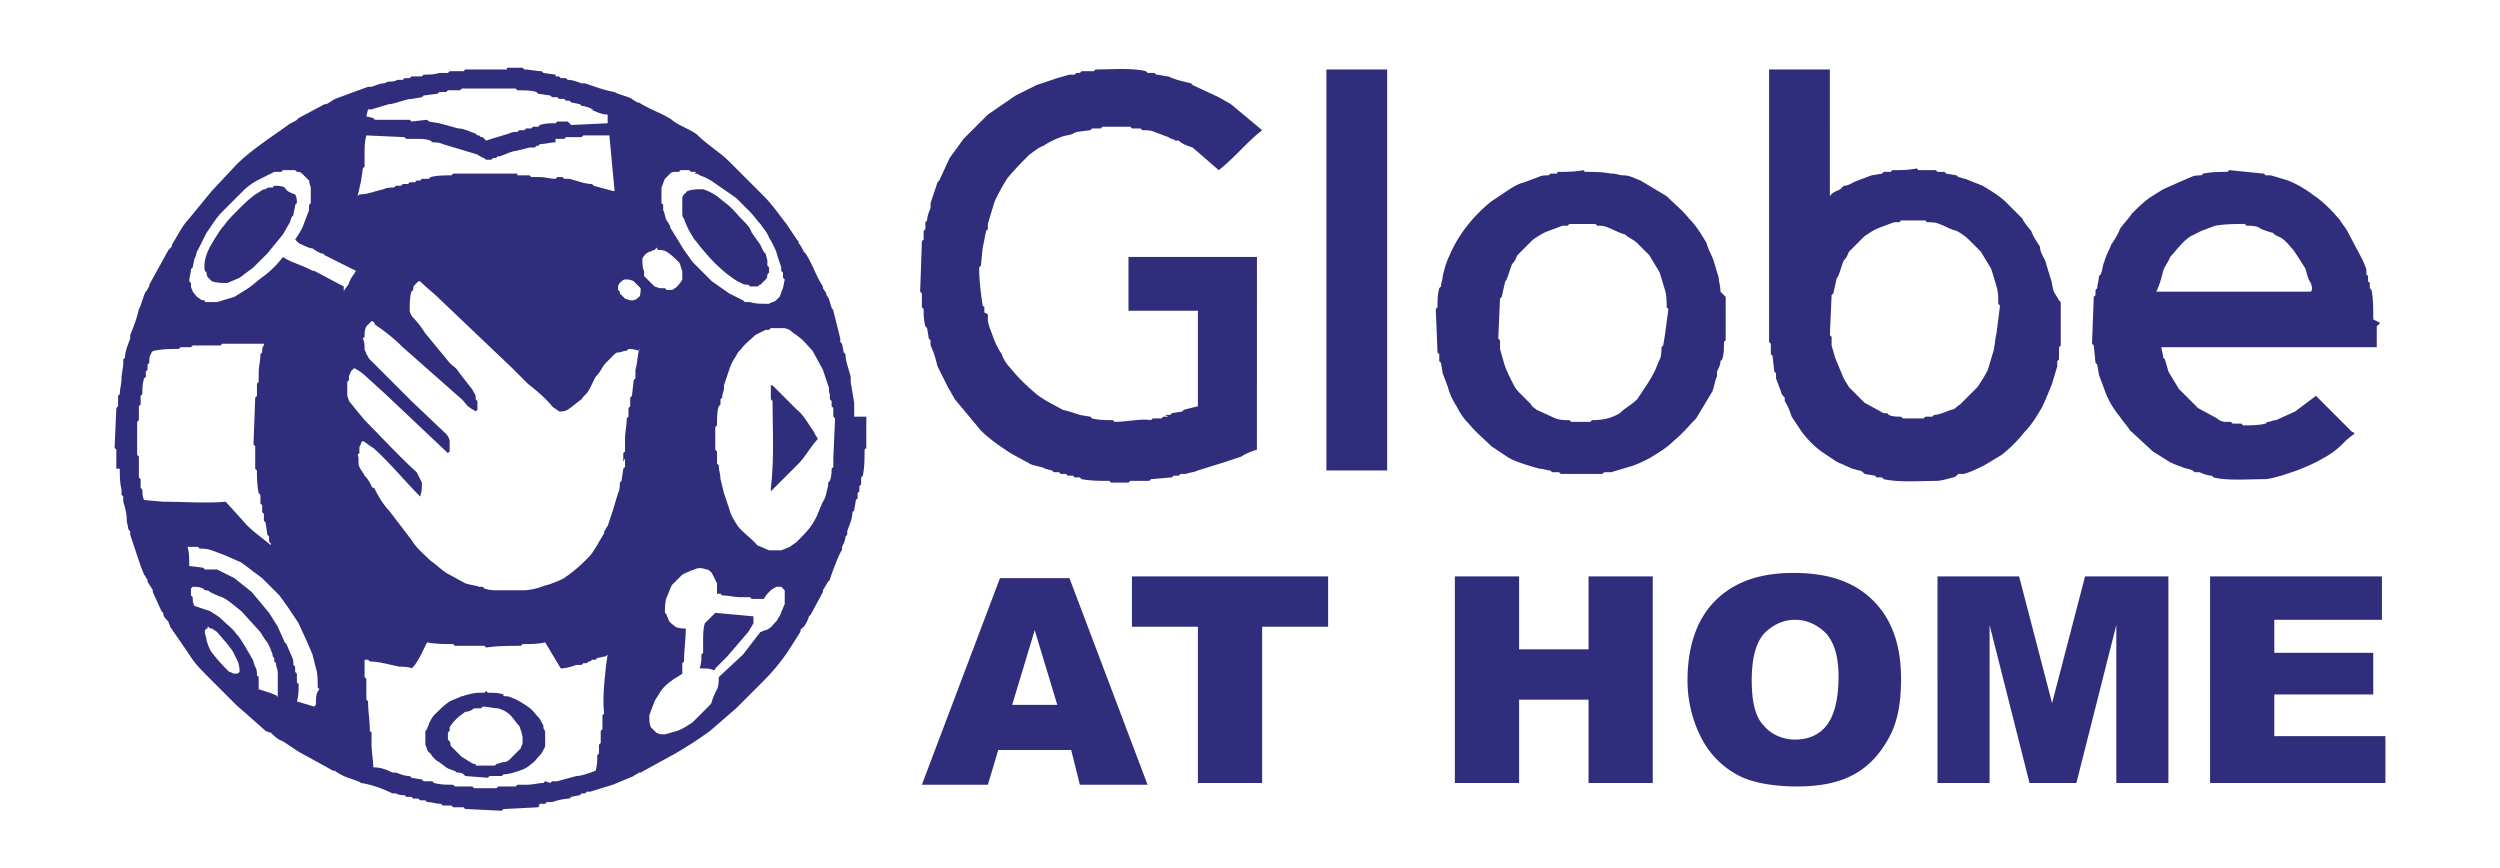 <svg xmlns="http://www.w3.org/2000/svg" viewBox="0 0 144 50" fill="#302e7c" xmlns:v="https://vecta.io/nano"><path d="M136.7 18.4c0-.6 0-1.2-.1-1.7l-.1-.1v-.3l-.1-.1v-.3l-.1-.1v-.3l-.2-.5-.9-1.7c-.1-.2-.3-.4-.4-.6-.5-.6-1-1.1-1.6-1.5-.4-.3-.9-.6-1.4-.8l-1-.3h-.3l-.1-.1-2-.2-.1.1c-.5 0-.9 0-1.4.1l-.1.1c-.2 0-.4 0-.6.1l-.7.3-.9.4-.8.5c-.4.3-.7.6-1 .9-.2.3-.5.6-.7.9-.1.3-.3.6-.5.9-.1.3-.3.6-.4 1-.1.2-.1.5-.2.7l-.1.1c0 .2-.1.5-.1.7l-.1.1v.3l-.1.1-.1 2.7.1.1.1 1 .1.1.1.6.3.8c.2.6.5 1.1.9 1.6.2.3.4.5.6.8L124 26l.8.5c.3.2.6.3.9.4.1.1.6.1.7.3h.3c.2.1.5.2.7.2l.1.1h0c.8.2 2 .1 2.9.1.3 0 .6-.1 1-.2l.9-.3c.5-.2 1-.4 1.5-.7a4.44 4.44 0 0 0 1.1-.8c.2-.2.4-.4.7-.6v-.1h-.1l-2.1-2.1-1.2.9-1.1.5c-.2 0-.3.1-.5.1l-.1.1c-.4.1-.9.1-1.3.1l-.1-.1h-.5l-.1-.1h-.3c-.2 0-.4-.1-.5-.2l-1.1-.6-1.1-1.1-.6-1-.2-.7-.1-.1c0-.2-.1-.4-.1-.6h12.4v-1.2l.2-.2-.4-.2h0 0zm-3.6-1.6h-8.9 0c.2-.4.3-.8.4-1.2.1-.3.3-.5.4-.8.3-.3.7-.9 1.2-1.2l.6-.3.8-.3c.6-.1 1.2-.1 1.7-.1l.1.1c.2 0 .5 0 .7.1.1.1.7.3.8.3.2.2.3.2.5.3.3.2.5.5.7.7l.4.6c.1.2.2.3.3.5.1.3.1.5.3.8.1.3.1.4 0 .5h0zM76.4 4h3.5v23.1h-3.5V4zm41.9 12.8h0c-.1-.3-.1-.6-.2-.8l-.3-1c-.1-.2-.3-.5-.3-.8-.2-.3-.4-.6-.5-.9-.1-.1-.5-.6-.5-.7l-.9-.9c-.4-.4-.9-.7-1.4-1l-1-.4c-.1 0-.3-.1-.4-.1l-.1-.1-.6-.1-.1-.1h-.4l-.1-.1h-1l-.1-.1c-.5.1-.9.1-1.4.1l-.1.1h-.4l-.1.1-.6.1-.8.3c-.3.1-.5.3-.8.3l-.2.2c-.2.1-.5.2-.6.4V4h-3.5v15.7l.1.1v.6l.1.1.1.9.1.1v.3l.3.8c0 .1.1.2.2.3v.2c.2.3.3.6.4.9l.6.9a5.73 5.73 0 0 0 1.1 1.1l.9.6.9.4c.1 0 .3.1.4.1s.2.1.3.2l.6.1.1.1h.3l.1.1h0c.9.2 2.1.1 3 .1.3 0 .6-.1 1-.2.1 0 .2-.1.3-.2h.3c.4-.1.8-.3 1.2-.5l1-.6c.5-.4.9-.8 1.3-1.3.4-.4.7-.9 1-1.4.2-.4.4-.9.6-1.4l.3-1v-.3l.1-.1V20l.1-.1v-2.5l-.1-.1-.3-.5h0 0zm-3.3 2.4h0c-.1.4-.1.8-.2 1.1l-.3 1c-.2.4-.4.7-.6 1l-1 1c-.2.1-.3.3-.5.3-.3.1-.7.3-1 .3l-.1.1h-.4l-.1.1h-1.2l-.1-.1c-.2 0-.5 0-.7-.1l-.1-.1h-.2l-1.1-.6-.9-.9-.3-.5-.5-1.2-.2-.7v-.5l-.1-.1.1-2.3.1-.1.2-.9c.1 0 .3-.8.4-1 .2-.2.2-.3.3-.5l.9-.9c.3-.2.6-.4.9-.5l.8-.3h.3l.1-.1h1.4l.1.1c.2 0 .5 0 .7.1.3.1.6.3 1 .4a3.04 3.04 0 0 1 .7.5l.7.7.6 1 .3 1c.1.3.1.7.1 1l.1.1-.2 1.6zm-15.9-2.4h0c0-.3-.1-.6-.1-.8l-.3-1c-.1-.3-.3-.6-.4-1-.3-.5-.6-1-1-1.4-.4-.5-.9-.9-1.3-1.3l-1.5-.9c-.3-.1-.6-.3-1-.3-.2 0-.4-.1-.6-.1h-.1c-.5-.1-1-.1-1.5-.1l-.1-.1c-.5.1-1 .1-1.5.1v.1h-.4l-.1.1c-.2 0-.4 0-.6.1l-.8.3c-.4.1-.7.3-1 .5l-.9.6c-1 .8-1.9 1.9-2.4 3.1-.2.4-.3.8-.4 1.2 0 .2-.1.4-.1.6l-.1.1c-.1.4-.1.7-.1 1.1l-.1.1.1 2.5.1.1v.4l.1.1.1.6.3.8c.1.4.3.8.5 1.1.2.4.4.7.7 1 .4.5.9.9 1.3 1.3l.9.6c.3.2.6.3.9.4a12.59 12.59 0 0 0 1 .3c.2 0 .4.1.6.1l.1.1h.4l.1.1h2.4l.1-.1h.4l1-.3c.4-.1.8-.3 1.2-.5.5-.3 1-.6 1.4-1 .5-.4.9-.9 1.3-1.3l.9-1.5c.1-.1.2-.8.3-.9v-.3c.1-.2.2-.4.2-.6l.1-.1c.1-.3.1-.6.1-1l.1-.1v-2.5l-.1-.1-.2-.2h0 0zm-3.2 2.5h0l-.1.6-.1.1c0 .2 0 .5-.1.7s-.2.5-.3.7c-.2.4-.4.7-.6 1l-.4.6c-.3.3-.7.5-1 .8-.5.3-1 .4-1.6.4l-.1.1h-1.1l-.1-.1c-.3 0-.5 0-.8-.1l-1.1-.5c-.1-.1-.3-.2-.3-.3l-.7-.7c-.2-.2-.3-.4-.4-.6-.2-.4-.4-.8-.5-1.2l-.2-.7v-.5l-.1-.1.1-2.3.1-.1.2-.9c.1 0 .3-.8.4-1 .2-.2.2-.3.3-.5l.9-.9c.3-.2.6-.4.9-.5l.8-.3h.3l.1-.1h1.5l.1.1c.2 0 .4 0 .6.1.3.1.6.3 1 .4.2.2.5.3.7.5l.7.7.6 1 .3 1c.1.3.1.7.1 1l.1.1-.2 1.5h0 0zm-39.3-5h0l.2-1 .1-.1v-.3l.3-1c.1-.4.3-.7.5-1.1l.3-.5c.4-.5.9-1 1.3-1.4.3-.2.5-.4.8-.5a4.67 4.67 0 0 1 1-.5c.2-.1.5-.1.7-.2l.2-.1.8-.1.1-.1h.5l.1-.1h1.6l.1.1h.5l.1.1c.2 0 .5 0 .7.1l.8.3c.1.1.3.1.4.2h.2c.2.2.5.3.8.4l1.5 1.3c.9-.7 1.6-1.6 2.5-2.3L70.9 6l-.7-.4-1.5-.7-.1-.1c-.4-.1-.9-.2-1.3-.4-.2 0-.5-.1-.7-.1l-.1-.1h-.4l-.1-.1c-.8-.2-2-.1-2.9-.1l-.1.1h-.7l-.1.1H62l-.1.1h-.3l-.7.2-1.2.4-1.2.6-1.6 1.1L55.5 8l-.8 1.1-.6 1.3-.1.1-.4 1.2v.3c-.1.2-.2.5-.2.7l-.1.1v.4l-.1.1v.5l-.1.1-.1 2.9.1.1v.8l.1.1c0 .3 0 .6.1 1l.1.1.1.6.1.1v.3c.2.4.3.8.4 1.2l.6 1.2.4.7 1.5 1.8c.5.5 1.1.9 1.7 1.3l1.1.6c.1.1.8.2.9.3l.4.1.1.1h.3l.1.1h.3l.1.1h.3l.1.1h.3l.1.1c.5.1 1.1.1 1.6.1l.1.1h0 1l.1-.1h1.1l.1-.1 1.2-.1.1-.1h.3l.1-.1h.3c.3-.1.5-.1.7-.2l1.6-.5.9-.3c.3-.2.6-.3.9-.4V14.8H65v3.1h4v5.5l-.8.2-.1.1-.6.1-.1.1h-.3l.2.1H67l-.1.1h-.5l-.1.1c-.6-.1-1.4.1-2.1.1l-.1-.1c-.4 0-.8 0-1.2-.1l-.1-.1-.6-.1a12.59 12.59 0 0 0-1-.3c-.5-.3-1-.5-1.5-.9-.6-.5-1.1-1-1.5-1.5-.2-.2-.4-.5-.5-.8a4.67 4.67 0 0 1-.5-1c-.1-.3-.3-.7-.3-1v-.3l-.2-.1v-.3l-.1-.1c-.1-.7-.2-1.4-.2-2.2l.1-.1.1-1h0 0z"/><path d="M49.2 23.2h0L49 22h0v-.3c-.1-.4-.3-.9-.3-1.3l-.1-.1-.1-.5-.1-.1v-.2l-.4-1.6c0-.1-.1-.1-.1-.2-.1-.2-.1-.5-.3-.7v-.1l-.2-.3v-.1c-.4-.6-.6-1.3-1-1.9l-.1-.1c-.1-.2-.2-.4-.3-.5 0-.1 0-.1-.1-.2l-.6-.9c-.4-.5-.8-1.1-1.3-1.6l-2-2c-.5-.5-1.3-1-1.8-1.5-.3-.3-1.2-.6-1.5-.9-.6-.4-1.3-.6-1.9-1h-.1c-.1-.1-.2-.1-.3-.2s-.9-.3-1-.4c-.6-.1-1.1-.3-1.7-.5h-.2c-.3-.1-.5-.2-.8-.2l-.1-.1h-.3l-.1-.1H32v-.1l-.7-.1-.1-.1c-.3 0-.7-.1-1-.1l-.1-.1h-.9V4h-2.4l-.1.1h-.8l-.1.1h-.5c-.3.1-.6.1-.9.1l-.1.1H24h0-.3l-.1.1h-.3l-.1.1h-.3c-.2.1-.3.1-.5.1-.1 0-.2.1-.3.1-.2 0-.4.1-.7.2h-.2l-1.1.4-.8.3c-.2.1-.3.2-.5.3h-.1l-1.5.8-.1.1c-.1.1-.4.2-.5.3l-1 .7c-.7.5-1.4 1-2 1.6L12.2 11l-1.4 1.7c-.3.3-.7 1.1-.9 1.4 0 .1 0 .1-.1.2l-.1.1-1.1 2v.1c-.1.1-.1.2-.2.3s-.3.9-.4 1c-.1.5-.3 1-.5 1.5v.2c-.1.3-.3.7-.3 1.1l-.1.1v.3h0l-.1.7v.1c0 .3-.1.6-.1.9l-.1.1v.6l-.1.1-.1 2.3.1.1V27h.2c0 .4 0 .8.1 1.2h0v.3l.1.1v.3c.1.3.2.7.2 1v.1l.1.5.1.1v.2l.6 1.8.2.5c.1.1.1.2.2.3v.1c.1.2.2.3.3.5v.1l.5 1.1.1.1c0 .2.1.3.3.5 0 .1.1.2.1.3l1.1 1.6c.3.5.7.9 1.1 1.3l1.6 1.6 1.7 1.5s.2.1.3.1c.2.2.4.4.7.5l.9.6 2 1.1h.1c.1.1.3.2.5.3s.9.3 1 .4c.6.1 1.2.3 1.8.6h.2a.9.9 0 0 0 .5.1l.1.1h.3l.1.1h.3l.1.1h.3l.1.1c.3 0 .5.1.8.1l.1.1h.5l.1.1h.6l.1.1h0l2.1.1.1-.1 2-.1.1-.1H31l.1-.1h.3l.1-.1h.3c.3-.1.7-.2 1-.2l.1-.1.5-.1.1-.1h.2l.1-.1h.2l1.3-.4 1.2-.5c.1-.1.2-.1.3-.2h.1l2-1.1a22.63 22.63 0 0 0 2-1.3l1.5-1.3 1.6-1.6a11.51 11.51 0 0 0 1.4-1.7l.7-1.1s0-.2.1-.2c.2-.2.3-.4.4-.7l.1-.1.7-1.3V34l.3-.5.1-.1c0-.1.6-1.7.7-1.7v-.2c.1-.2.2-.4.2-.6l.1-.1v-.2c.1-.3.3-.7.3-1.1l.1-.1.1-.6.1-.1v-.3l.1-.1V28l.1-.1v-.4l.1-.1c.1-.5.1-1 .1-1.5l.1-.1V24h-.7v-.8h0 0zM38.1 10.8c.1-.2.1-.3.2-.5l.3-.3c.1-.1.2-.1.3-.1h.2l.1-.1h.5l.1.1h.3l-.1.1c.1 0 .2 0 .3.1.3.1.5.2.8.4l1.3.9.8.8c.2.2.4.5.6.7.2.3.4.5.5.8.2.3.4.7.5 1.1l.2.6v.2l.1.1v.3l.1.1-.1.5c-.1.2-.1.3-.2.5l-.2.2c-.1.1-.3.1-.4.2-.4 0-.8 0-1.1-.1H43h-.1l-.1-.1-.8-.4-1-.7-1.1-1.1-.5-.7-.8-1.3V13c-.1-.1-.1-.2-.2-.3-.1-.2-.1-.4-.2-.6v-.3l-.1-.1v-.9zm-2.4 5.5c.1-.1.2-.2.3-.2a.9.9 0 0 1 .5.1l.4.4c0 .1 0 .5-.1.5-.1.1-.2.2-.4.2h-.1 0l-.3-.1-.3-.3v-.1l-.1-.1c0-.2 0-.3.1-.4zM21.1 6.7h0l.1-.4h.2l1-.3h0c.3 0 1-.3 1.3-.3l.6-.1.1-.1.8-.1.1-.1h.4l.1-.1h.7l.1-.1h3.1l.1.1c.4 0 .8 0 1.1.1l.1.1.7.1.1.1h.3l.1.1h.3l.1.1h.2l.1.1.5.1.1.1c.2 0 .4.1.7.2H34c.3.1.6.3 1 .3v.5l-2.1.1-.2-.2h-.6l-.1.1c-.3 0-.6 0-.9.1l-.1.1h-.3l-.1.1h-.3l-.1.1h-.3l-.1.1c-.2 0-.3 0-.5.1l-1 .3-.3.1h0 0l-.2-.2h-.1l-.1-.1h-.1l-.1-.1c-.3-.1-.7-.3-1-.3l-1.1-.3-.6-.1-.1-.1-.9.1-.1-.1H23h0-1.4l-.1-.1-.4-.1c-.1.1 0 0 0 0zm-.3 3.7h0l.1-.7.1-.1V9v-.1c0-.4 0-.7.1-1.1l2.2.1.1.1h.6 0c.3 0 .5 0 .8.1l.1.1c.2 0 .4 0 .6.1l1 .3 1 .3c.1.1.4.2.5.3h.3c.1-.1.1-.1.2-.1h.1c0-.1.1-.1.2-.1.3-.1.7-.3.9-.3l.8-.2h.3l.1-.1h.1l.1-.1c.3 0 .6-.1.9-.1V8h.5l.1-.1h.9l.1-.1h1.5l.3 3.2h-.1 0l-1.1-.3-.1-.1c-.4 0-.9-.2-1.3-.3h-.3l-.1-.1h-.3l-.1.1c-.3 0-.6-.1-.9-.1h-.5l-.1-.1h-.7V10h-1 0-1.7 0-1l-.1.1c-.4 0-.8 0-1.2.1l-.1.1h-.4l-.1.1H24l-.1.1h-.3l-.1.1h-.3l-.1.1h-.3l-.1.1c-.2 0-.4 0-.6.1-.5.1-.9.3-1.4.3l-.1.1.2-.9zM9.4 28.9h0l-1.1-.1c-.1-.2-.1-.4-.1-.6l-.1-.1v-.5l-.1-.1V27v.1-.8l-.1-.1v-1.9l.1-.1v-.8l.1-.1v-.5l.1-.1c0-.3 0-.6.1-.9l.1-.1v-.3l.1-.1V21l.1-.1c0-.2 0-.4.1-.5 0-.1.1-.2.2-.2.5-.1.9-.1 1.4-.1l.1-.1h.6l.1-.1h1.6l.1-.1h2.4v.1c-.1.1-.1.2-.1.4l-.1.1c0 .4-.1.7-.1 1.1v.5l-.1.1v.7l-.1.1-.1 2.7.1.1V27l.1.1c0 .4 0 .8.1 1.3l.1.1v.5l.1.1v.4l.1.1v.4l.1.1.1.7.1.1v.3l.1.1c-.1 0 0 0 0 0v.1c-.6-.5-1.2-.9-1.6-1.4l-1-1.1c-1.1.1-2.4 0-3.6 0h0 0zm4.4 9.8c-.1.1-.1.1-.3.1-.1 0-.2-.1-.3-.1-.3-.3-.6-.6-.9-1-.2-.2-.3-.5-.4-.8 0-.2-.1-.3-.1-.5 0-.1 0-.1.1-.2.1.1 0-.1.1-.1l.1.1h.1l.3.2.6.7.3.4.3.6a1.76 1.76 0 0 1 .1.6zm2.2 1.4c0 .1-.1 0 0 0-.4-.2-.8-.3-1.1-.4V39l-.1-.1c0-.2 0-.3-.1-.5s-.1-.4-.2-.5c-.1-.2-.3-.5-.4-.7-.2-.3-.3-.5-.5-.7-.2-.3-.5-.5-.8-.8-.2-.2-.4-.3-.7-.5l-.9-.3c-.1-.2-.1-.3-.1-.5l-.1-.1V34v-.1l.1-.1c.2 0 .4 0 .6.1l.1.1c.1 0 .2 0 .3.1.2.1.4.2.7.3.4.2.7.5 1.1.8l1 1.1c.2.2.3.5.5.7.1.2.2.4.3.7v.1c.1.1.1.1.1.2v.1l.1.1c0 .2.1.4.1.5v.3h0v1.1zm2.2.4c0 .1 0 .1-.1.2l-1-.3h0c.1-.3.1-.7.1-1l-.1-.1v-.5l-.1-.1v-.3l-.1-.1c0-.2 0-.3-.1-.5l-.3-.7-.1-.1-.4-.9-.5-.8-1-1.2-1-.8-1-.5H12h-.2l-.1-.1-.8-.1c0-.4 0-.8-.1-1.1h.6l.1.1c.2 0 .4 0 .7.1l.8.3h0l.9.4 1.2.9 1 1 .5.7.6.9.5 1.1.3.7.2.8c.1.3.1.7.1 1.1l.1.1c-.2.2-.2.5-.2.8zm1.6-24h0l-1.7-.9H18c-.5-.3-1.3-.5-1.7-.8a5.73 5.73 0 0 1-1.1 1.1c-.3.2-.6.5-.9.7l-.8.5-1 .3h-.7 0v-.1c-.1 0-.2 0-.3-.1-.2-.1-.3-.3-.4-.4 0-.1-.1-.2-.1-.3v.1-.3l-.1-.1c0-.2.1-.5.1-.7l.1-.1.1-.5c.1-.1.1-.4.2-.5l.5-1c.3-.4.5-.8.9-1.2L14 11c.3-.3.6-.5 1-.7l.8-.4h.2.2l.1-.1h.7l.1.1c.1 0 .2 0 .3.1l.4.4a2.27 2.27 0 0 0 .1.4v.9l-.1.1v.3l-.3.8c-.1.3-.3.6-.5.9l.2.2c.2.1.4.2.7.3h.1c.1.1.3.2.5.3h.1l.1.1 1.8.9c-.1.2-.3.4-.4.7 0 .1-.3.4-.3.5v-.3c0-.1 0 0 0 0zm15.1 21.9h0c-.1 1-.2 1.9-.1 2.7l-.1.1v.8l-.1.1v.7l-.1.1v.5l-.1.1c0 .3 0 .6-.1.9-.3.1-.8.3-1.1.3l-1.1.3h-.3l-.1.1-.3-.1-.1.1c-.3 0-.6.1-.9.1h-.6l-.1.1h-1l-.1.1h-1.3l-.1-.1h-1l-.1-.1c-.4 0-.7 0-1.1-.1l-.1-.1h-.3.1-.3l-.1-.1-.6-.1-.1-.1c-.3 0-.5-.1-.8-.2h-.2c-.4-.2-.7-.3-1.1-.3 0-.4-.1-.9-.1-1.3v-.7l-.1-.1c0-.6-.1-1.1-.1-1.7l-.1-.1v-1.2L21 39v-1h.2l.1.1c.5 0 1.2.2 1.7.3.1 0 .6 0 .7.1.3-.2.7-1.1.9-1.5.5.1 1 .1 1.5.1l.1.1h1.7l.1.1c.6-.1 1.4-.1 2-.1l.1-.1c.4 0 .9 0 1.3-.1l.9 1.5c.3 0 .6-.1.9-.2h.3l.1-.1h.2l.1-.1h.1l.1-.1h.2l.1-.1.5-.1.1-.1-.1.7zm1.9-18.2h0c-.1.4-.1.8-.2 1.1v.5l-.1.1-.1.9-.1.1v.5l-.1.1v.5l-.1.1c0 .4-.1.8-.1 1.2v.7l-.1.1v.5l.1-.2v.5l-.1.1-.1.7-.1.1c0 .2 0 .4-.1.6l-.3 1-.3.9c-.1.1-.1.2-.2.3v.1c-.1.2-.3.5-.4.7-.2.3-.3.5-.5.7-.3.3-.6.6-1 .9-.1.1-.3.2-.4.3-.2.1-.4.2-.7.3-.2.1-.4.1-.6.2-.3.1-.7.2-1 .2h-1.8 0 .2c-.2 0-.4 0-.7-.1l-.1-.1h-.2c-.3-.1-.5-.1-.8-.2l-1.1-.6c-.3-.2-.6-.5-.9-.7-.4-.4-.8-.7-1.1-1.2l-1.3-1.7c-.3-.3-.6-.8-.8-1.2 0-.1-.2-.1-.2-.2-.1-.2-.2-.4-.4-.6-.1-.2-.2-.3-.3-.5s0-.5-.1-.7l.1-.1v-.3c0-.1.1-.2.1-.3l.1-.1c.2.1.4.3.6.4 1 .9 1.8 1.9 2.7 2.8.1-.3.1-.5.1-.8l-.3-.6c-.9-.8-2.1-2.1-3-3l-.9-1.1c0-.1-.1-.2-.1-.4V22l.1-.1v-.2c0-.1.1-.2.1-.3l.2-.2a3.04 3.04 0 0 1 .7.5l1.1 1 3.6 3.4.1-.1v-.6a.76.76 0 0 0-.2-.4l-2-1.9-2.4-2.4c-.1-.1-.1-.2-.2-.3 0-.1-.1-.2-.1-.3h0c0-.2 0-.4-.1-.6l.1-.1c0-.2 0-.4.1-.6l.3-.3c.1 0 .2.1.2.2.6.4 1.1.8 1.6 1.3l3.4 3c.2.2.3.4.5.5.1.1.2.1.3.2l.1-.1v-.5l-.1-.1v-.2c-.1-.2-.2-.4-.3-.5l-.7-.9c-.1-.2-.3-.3-.5-.5l-1.4-1.7c-.2-.3-.4-.6-.7-.9a.76.76 0 0 1-.2-.4c0-.4 0-.8.1-1.1l.1-.1c0-.1 0-.2.1-.3l.2-.2c.1 0 .1 0 .2.1.3.3.7.6 1 .9l4.2 4 .9.9c.5.4 1 .8 1.4 1.3.1.1.3.2.4.3.2 0 .3 0 .5-.1.3-.2.5-.4.8-.6.1-.2.3-.3.4-.5.2-.3.3-.7.5-.9s.3-.5.5-.7l.5-.5s.1-.1.2-.1c.2 0 .3-.1.5-.1l.1-.1c.1 0 .3 0 .6.1 0-.1.1-.1 0 0h0 0zm.3-4.6h0c-.1-.1-.1-.6-.1-.7a.78.78 0 0 1 .4-.4c.1 0 .2-.1.3-.1l.1-.1c.1-.1 0 0 .1.1a.9.9 0 0 1 .5.1c.3.2.5.4.7.6.1.1.1.3.2.5v.5c-.1.2-.3.4-.4.5-.1 0-.1.1-.2.1h-.3l-.1-.1H38l-.3-.1-.6-.6v-.3h0 0zm8.1 19.2c-.1.2-.2.5-.3.7-.1.1-.1.2-.2.3-.2.2-.3.4-.6.5-.1 0-.2.1-.3.1l-1 1.3-1.4 1.3c0 .2 0 .5-.1.7s-.2.4-.3.7c0 .1-.1.2-.2.3l-.9.9c-.3.2-.6.4-.9.5l-.7.2c-.2 0-.3 0-.5-.1h0l-.3-.3c-.1-.2-.1-.4-.1-.7l.3-.8c.1-.2.2-.3.3-.5.2-.3.4-.5.7-.7.1-.1.5-.3.6-.4v-.6l.1-.1c0-.6.1-1.3.1-1.9-.2 0-.4 0-.6-.1-.1-.1-.3-.2-.4-.4 0-.1-.1-.2-.1-.3l-.1-.1c0-.3 0-.6.1-.9.1-.2.2-.5.3-.7l.6-.6c.2-.1.4-.2.7-.3.2-.1.4-.1.7 0 .1 0 .2.1.3.2l.3.6v.6h.2l.1.1c.4 0 .7.1 1.1.1h.5l.1.1h.7c.1-.2.2-.3.4-.5.1-.1.2-.1.3-.2h.3l.2.2v.8h0 0zm2.8-8.4h0v.5l-.1.1c0 .2 0 .4-.1.7l-.1.1v.2c-.1.3-.1.6-.3.9-.2.4-.3.8-.5 1.1-.2.4-.6.8-1 1.2-.1.1-.3.2-.4.3l-.5.2h-.7 0l-.7-.3c-.1-.2-.9-.8-1.1-1.1s-.4-.6-.5-1l-.3-.9-.2-.8c0-.3-.1-.5-.1-.8l-.1-.1V26l-.1-.1v-1.3l.1-.1c0-.4 0-.8.1-1.1l.1-.1V23l.1-.1c0-.2.1-.4.1-.5v-.2l.3-.9c.1-.3.2-.5.4-.8.1-.2.1-.2.3-.4.2-.3.5-.5.8-.8l.6-.3h.2l.1-.1h.7c.2 0 .4.1.5.2s.3.2.4.3c.3.2.5.5.8.8l.6 1.1.3.9c.1.2 0 .3.1.5v.3l.1.1v.3l.1.1v.5l.1.1-.1 2.3z"/><path d="M35.3 11h0zm4 .5c0-.1 0-.2.1-.3l.2-.2c.3-.1.6-.1.9-.1.3.1.5.2.8.4l.5.4c.4.3.7.7 1 1 .2.2.4.4.5.7l.5.7s.2.5.3.5l.1.4v.3l.1.1v.3l-.1.1c0 .1 0 .2-.1.3l-.3.3c-.1 0-.1.1-.2.1h-.4l-.1-.1c-.1 0-.3 0-.4-.1-.3-.1-.5-.3-.8-.5-.5-.4-1-.9-1.4-1.4-.2-.2-.3-.4-.5-.6l-.3-.5c-.1-.2-.2-.4-.3-.7-.1-.1-.1-.2-.1-.4v-.7h0zm1.9 23.8l-.6.6c-.1.3-.1.7-.1 1.1h0v.6l-.1.1c0 .3 0 .5-.1.8h0c.3 0 .6 0 .8.1 0 0 .1 0 .1-.1l.7-.7 1.2-1.4.3-.5v-.4l-2.2-.2zM16.4 10.8c-.2-.1-.4-.1-.6-.1l-.1.1h-.2c-.1 0-.2.1-.2.1h-.1c-.2.1-.3.2-.5.3-.4.3-.7.6-1 .9s-.6.6-.8.9c-.2.2-.3.4-.5.7l-.3.5c-.2.4-.4.9-.3 1.4l.1.1c0 .1 0 .2.1.3l.2.2c.3.1.6.1.9.1l.7-.3.8-.6.8-.8.9-1.1.4-.7.1-.3.1-.1c0-.2.1-.4.1-.6l.1-.1c0-.2 0-.3-.1-.5-.3-.1-.5-.2-.6-.4zm29.5 12.8l-1.4-1.4h-.1v.8l.1.1c0 1.6.1 3.4-.1 5v.2l1.6-1.6c.4-.4.7-1 1.1-1.4 0-.1-.2-.3-.2-.4-.3-.4-.6-1-1-1.3zM31.4 42.1h0c-.1 0-.1 0 0 0-.1 0-.1 0 0 0-.1-.1-.1-.2-.1-.3-.1-.2-.2-.4-.3-.5-.2-.2-.3-.4-.6-.6s-.6-.4-.9-.5c-.2-.1-.3-.1-.5-.1V40c-.3-.1-.6-.1-.9-.1l-.1-.1-.1.1c-.3 0-.6 0-.9.1-.1 0-.3.1-.4.1-.2.1-.5.2-.7.3-.3.2-.6.5-.9.8-.1.1-.2.3-.3.5 0 .1-.1.2-.1.3l-.1.1v.8c.1.2.1.4.3.5.1.2.3.4.5.5l.4.3c.1.1.6.2.6.3.1 0 .3 0 .4.1l.1.1 1.3.1.1-.1h.7l.1-.1c.3 0 .6-.1.9-.2s.5-.2.7-.4c.2-.1.3-.3.5-.5.1-.1.2-.3.3-.5v-.9zm-1.3.4v.3h0c0 .1-.1.2-.1.3l-.6.6c-.1.1-.2.2-.4.2-.1 0-.3.1-.4.1l-.1.1h-1.1V44c-.1 0-.2 0-.3-.1-.2-.1-.3-.2-.5-.3L26 43c-.1-.1 0-.1-.1-.3l-.1-.1v-.4c.1-.1.1-.1.1-.2v-.1c.1-.2.3-.4.5-.6l.4-.3c.2 0 .4-.1.5-.2h.4l.1-.1c.3 0 .6.1.9.1.3.1.5.2.7.4s.3.4.5.6c.1.2.2.6.2.7h0zm31.6.7h-4.2l-.6 2h-3.8l4.5-11.9h4l4.5 11.9h-3.9l-.5-2zm-.8-2.6l-1.3-4.3-1.3 4.3h2.6zm4.4-7.4h11.2v2.9h-3.8v9H69v-9h-3.8v-2.9zm18.5 0h3.7v4.2h4v-4.2h3.7v11.9h-3.7v-4.8h-4v4.8h-3.7V33.2zm13.4 6c0-1.9.5-3.5 1.6-4.6s2.6-1.6 4.5-1.6c2 0 3.5.5 4.6 1.6s1.6 2.6 1.6 4.5c0 1.4-.2 2.5-.7 3.4s-1.1 1.6-2 2.1-2 .7-3.3.7-2.5-.2-3.3-.6a5.03 5.03 0 0 1-2.1-2c-.5-.9-.9-2.1-.9-3.5zm3.7 0c0 1.2.2 2.1.7 2.6.4.5 1.1.8 1.8.8.8 0 1.4-.3 1.8-.8s.7-1.4.7-2.8c0-1.1-.2-1.9-.7-2.5-.5-.5-1.1-.8-1.8-.8s-1.3.3-1.8.8c-.5.6-.7 1.5-.7 2.7zm10.6-6h4.8l1.9 7.3 1.9-7.3h4.8v11.9h-3V36l-2.3 9.1h-2.7l-2.3-9.1v9.1h-3V33.2zm15.8 0h9.9v2.5H131v1.9h5.7V40H131v2.4h6.4v2.7h-10.1V33.2z"/></svg>